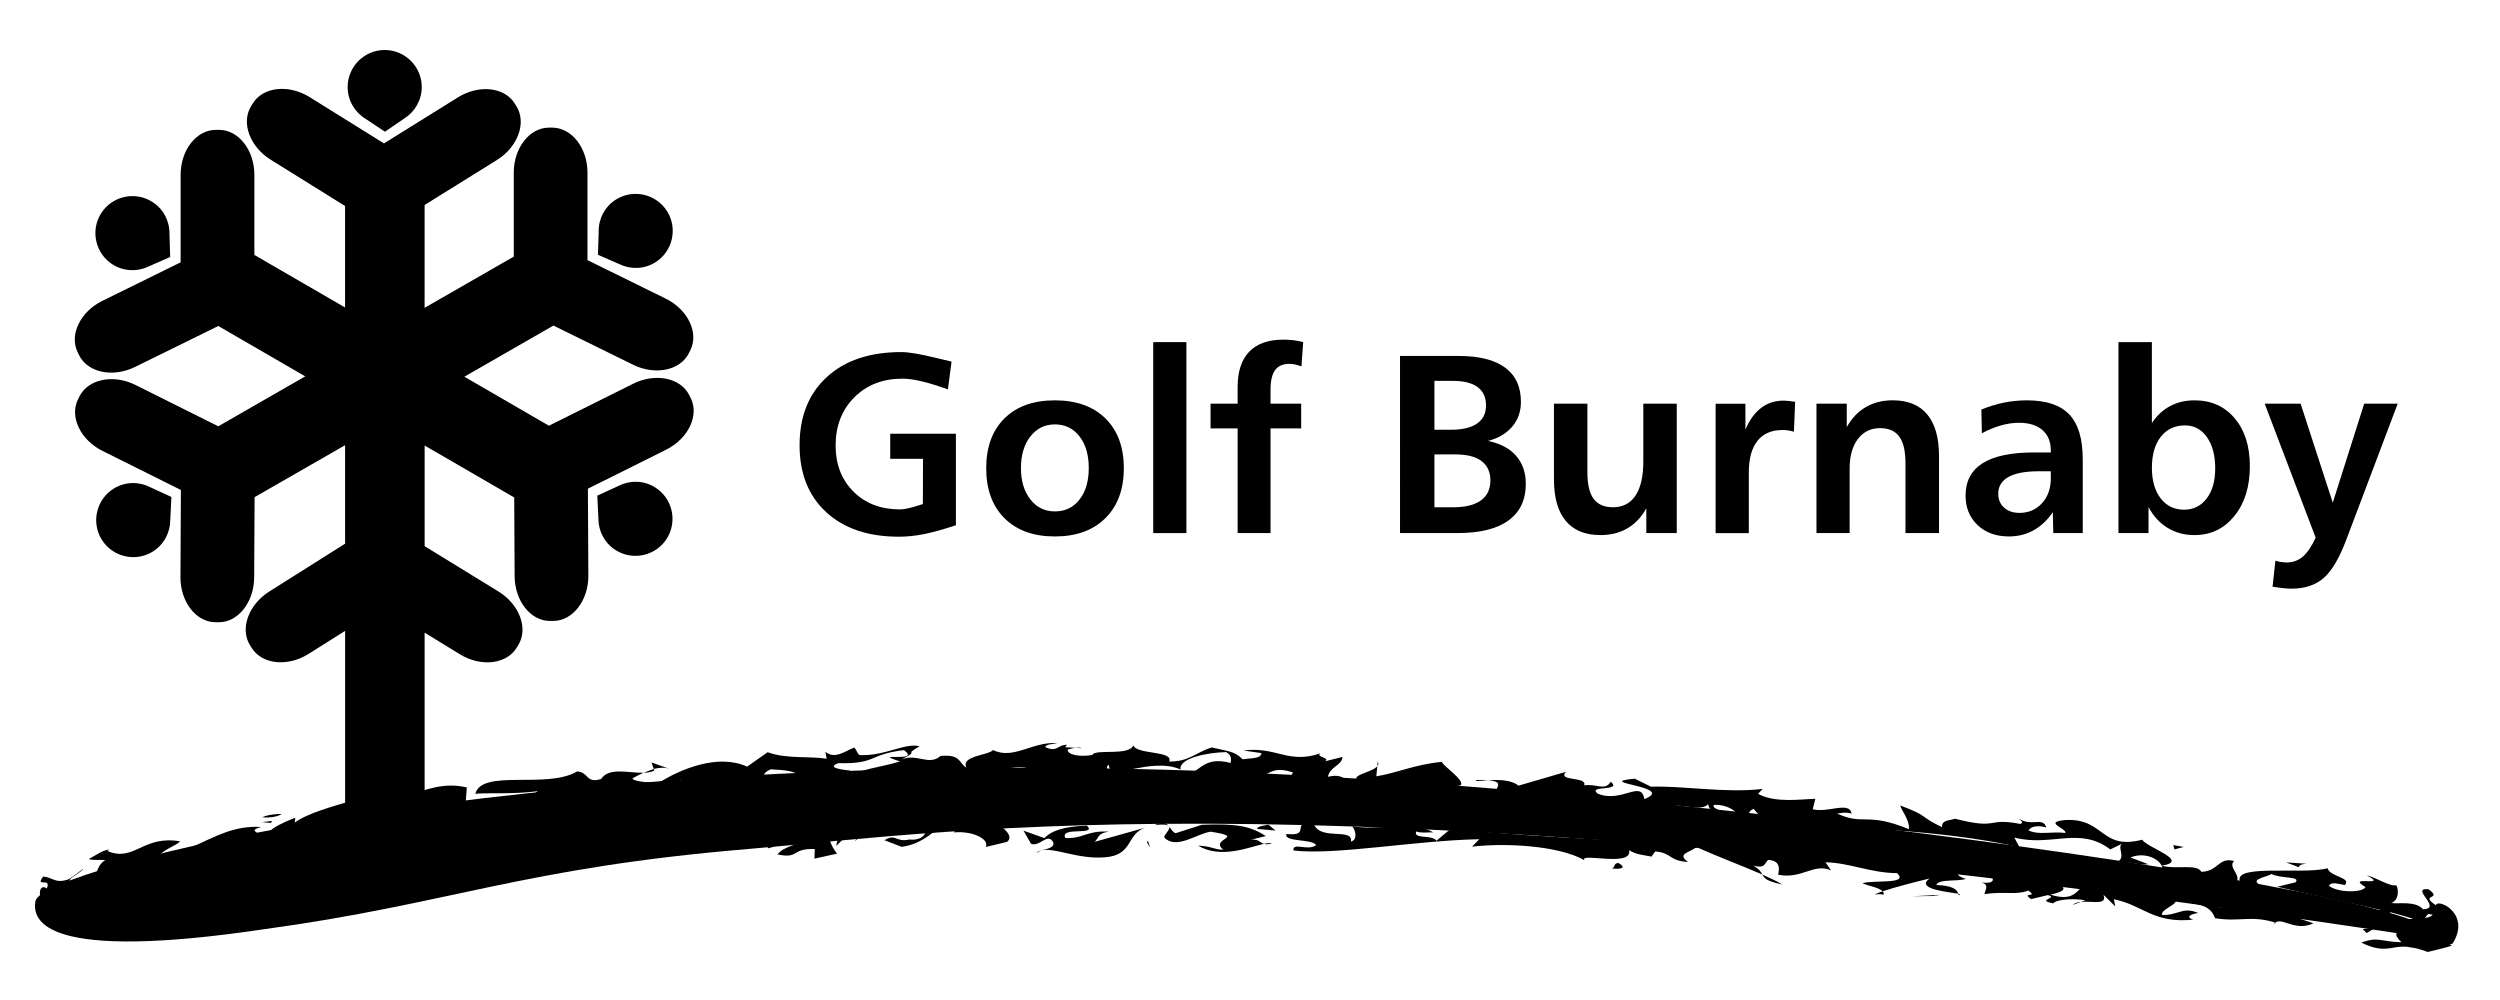 <?xml version="1.0" encoding="utf-8"?>
<!-- Generator: Adobe Illustrator 15.1.0, SVG Export Plug-In . SVG Version: 6.00 Build 0)  -->
<!DOCTYPE svg PUBLIC "-//W3C//DTD SVG 1.1//EN" "http://www.w3.org/Graphics/SVG/1.1/DTD/svg11.dtd">
<svg version="1.1" id="Layer_1" xmlns="http://www.w3.org/2000/svg" xmlns:xlink="http://www.w3.org/1999/xlink" x="0px" y="0px"
	 width="500px" height="200px" viewBox="56 296 500 200" enable-background="new 56 296 500 200" xml:space="preserve">
<g>
	<path d="M246.309,368.319l-0.722,5.556c-0.186-0.068-0.447-0.159-0.798-0.271c-3.541-1.248-6.302-1.87-8.279-1.87
		c-3.954,0-7.175,1.248-9.661,3.747c-2.482,2.503-3.727,5.714-3.727,9.637c0,3.754,1.189,6.825,3.565,9.197
		c2.376,2.378,5.477,3.565,9.3,3.565c0.863,0,2.125-0.271,3.789-0.821c0.364-0.113,0.633-0.199,0.798-0.244l0.027-9.053h-6.557
		v-5.009h13.137v18.297c-2.613,0.866-4.769,1.466-6.484,1.794c-1.712,0.333-3.349,0.499-4.91,0.499
		c-6.151,0-11.002-1.637-14.55-4.909c-3.549-3.277-5.322-7.736-5.322-13.393c0-5.749,1.815-10.29,5.438-13.622
		c3.618-3.332,8.585-5,14.905-5c1.516,0,3.875,0.396,7.079,1.2C244.651,367.93,245.642,368.164,246.309,368.319z"/>
	<path d="M266.978,376.068c4.284,0,7.653,1.207,10.104,3.614c2.452,2.406,3.683,5.734,3.683,9.97c0,4.223-1.234,7.551-3.692,9.984
		c-2.462,2.438-5.824,3.655-10.095,3.655c-4.277,0-7.632-1.214-10.07-3.641c-2.444-2.424-3.665-5.759-3.665-9.999
		c0-4.236,1.218-7.561,3.648-9.97C259.325,377.272,262.688,376.068,266.978,376.068z M266.978,380.879
		c-2.015,0-3.644,0.804-4.902,2.41c-1.251,1.599-1.885,3.71-1.885,6.319c0,2.588,0.633,4.686,1.885,6.278
		c1.251,1.595,2.888,2.396,4.902,2.396c2.042,0,3.686-0.791,4.92-2.369c1.241-1.578,1.853-3.679,1.853-6.305
		c0-2.644-0.618-4.762-1.863-6.347C270.643,381.673,269,380.879,266.978,380.879z"/>
	<path d="M286.644,364.424h6.636v38.194h-6.636V364.424z"/>
	<path d="M316.639,364.424l-0.352,4.861c-0.482-0.182-0.924-0.313-1.32-0.398c-0.396-0.08-0.756-0.121-1.074-0.121
		c-1.297,0-2.256,0.416-2.865,1.255c-0.617,0.839-0.92,2.141-0.92,3.902v2.816h6.129v4.937h-6.129v20.938h-6.581v-20.938h-5.413
		v-4.937h5.412v-3.314c0-3.125,0.773-5.487,2.324-7.093c1.555-1.602,3.831-2.406,6.821-2.406c0.715,0,1.402,0.041,2.068,0.124
		C315.408,364.135,316.039,364.259,316.639,364.424z"/>
	<path d="M336.006,367.191h11.74c4.07,0,7.166,0.777,9.277,2.331c2.109,1.551,3.162,3.837,3.162,6.842
		c0,1.925-0.57,3.576-1.721,4.934c-1.145,1.365-2.764,2.328-4.861,2.892c2.441,0.499,4.318,1.488,5.611,2.967
		c1.297,1.481,1.945,3.348,1.945,5.611c0,3.208-1.162,5.648-3.475,7.33c-2.318,1.682-5.723,2.516-10.211,2.516h-11.469V367.191
		L336.006,367.191L336.006,367.191z M342.885,372.176v9.772h3.314c2.293,0,4.037-0.413,5.223-1.245
		c1.189-0.829,1.781-2.036,1.781-3.613c0-1.613-0.555-2.833-1.672-3.665c-1.117-0.829-2.75-1.245-4.912-1.245h-3.734V372.176z
		 M342.885,386.888v10.569h3.74c2.428,0,4.277-0.457,5.549-1.372c1.273-0.915,1.904-2.242,1.904-3.988
		c0-1.695-0.59-2.991-1.766-3.878c-1.184-0.891-2.908-1.334-5.191-1.334h-4.236V386.888z"/>
	<path d="M366.793,376.739h6.686v13.738c0,2.393,0.408,4.153,1.244,5.285c0.832,1.127,2.125,1.691,3.863,1.691
		c1.98,0,3.486-0.784,4.525-2.355c1.037-1.571,1.553-3.844,1.553-6.817v-11.545h6.686v25.877h-6.086v-4.961
		c-0.963,1.762-2.223,3.099-3.775,4.007c-1.555,0.903-3.352,1.358-5.396,1.358c-3.039,0-5.354-0.942-6.932-2.83
		s-2.369-4.647-2.369-8.29V376.74h0.002V376.739z"/>
	<path d="M415.029,376.368l-0.244,5.982c-0.354-0.116-0.715-0.203-1.096-0.261c-0.385-0.055-0.783-0.085-1.197-0.085
		c-2.193,0-3.867,0.729-5.016,2.183c-1.146,1.455-1.715,3.568-1.715,6.343v12.092h-6.637v-25.879h5.957v5.161
		c0.83-1.925,1.881-3.374,3.152-4.333c1.271-0.966,2.771-1.447,4.502-1.447c0.299,0,0.635,0.021,0.996,0.062
		C414.107,376.22,414.535,376.285,415.029,376.368z"/>
	<path d="M443.803,387.211v15.406h-6.707v-13.986c0-2.393-0.404-4.16-1.236-5.298c-0.818-1.139-2.105-1.705-3.852-1.705
		c-1.855,0-3.336,0.725-4.436,2.18c-1.102,1.454-1.646,3.441-1.646,5.944v12.861h-6.633v-25.877h6.059v4.689
		c0.98-1.764,2.248-3.098,3.803-4.002c1.555-0.912,3.352-1.362,5.396-1.362c3.039,0,5.344,0.945,6.904,2.833
		C443.021,380.782,443.803,383.553,443.803,387.211z"/>
	<path d="M472.549,387.858v14.755h-5.887l-0.1-4.185c-1.078,1.597-2.357,2.806-3.836,3.624c-1.482,0.822-3.125,1.238-4.938,1.238
		c-2.588,0-4.686-0.76-6.281-2.283c-1.596-1.52-2.393-3.482-2.393-5.896c0-2.869,1.137-5.028,3.414-6.466
		c2.279-1.437,5.684-2.156,10.223-2.156h3.412v-0.371c0-1.764-0.553-3.132-1.67-4.102c-1.111-0.973-2.682-1.458-4.711-1.458
		c-1.148,0-2.338,0.175-3.578,0.522c-1.242,0.351-2.518,0.87-3.83,1.568l-0.098-4.738c1.545-0.629,3.064-1.101,4.563-1.396
		c1.496-0.295,3.002-0.447,4.512-0.447c3.889,0,6.725,0.946,8.512,2.833C471.656,380.782,472.549,383.77,472.549,387.858z
		 M463.822,390.251c-2.709,0-4.75,0.378-6.115,1.134c-1.375,0.757-2.059,1.885-2.059,3.381c0,1.127,0.389,2.049,1.168,2.754
		c0.783,0.705,1.809,1.059,3.066,1.059c1.832,0,3.332-0.646,4.512-1.934c1.182-1.285,1.77-2.957,1.77-4.996v-1.399L463.822,390.251
		L463.822,390.251z"/>
	<path d="M479.701,364.424h6.676v16.18c0.984-1.479,2.191-2.603,3.629-3.376c1.439-0.774,3.07-1.159,4.898-1.159
		c3.342,0,6.02,1.196,8.041,3.593c2.018,2.394,3.027,5.584,3.027,9.572c0,4.088-1.029,7.409-3.092,9.959
		c-2.064,2.551-4.721,3.826-7.98,3.826c-2.012,0-3.807-0.48-5.383-1.447c-1.576-0.959-2.852-2.353-3.814-4.16v5.205h-6.01v-38.194
		L479.701,364.424L479.701,364.424z M493.014,381.081c-2.043,0-3.662,0.757-4.85,2.27c-1.188,1.513-1.783,3.582-1.783,6.206
		c0,2.564,0.584,4.6,1.746,6.109s2.727,2.27,4.688,2.27c1.877,0,3.387-0.75,4.523-2.244c1.137-1.497,1.705-3.49,1.705-5.983
		c0-2.626-0.551-4.72-1.656-6.281C496.279,381.858,494.824,381.081,493.014,381.081z"/>
	<path d="M508.941,376.739h7.182l6.432,19.796l6.283-19.796h6.701l-10.221,27.051c-1.395,3.739-2.91,6.336-4.545,7.777
		c-1.643,1.446-3.797,2.168-6.477,2.168c-0.445,0-0.979-0.033-1.605-0.099c-0.625-0.065-1.352-0.166-2.18-0.3l0.57-5.208
		c0.369,0.117,0.727,0.207,1.086,0.266c0.359,0.055,0.713,0.088,1.061,0.106c1.299,0,2.398-0.378,3.305-1.142
		c0.906-0.771,1.773-2.039,2.602-3.817L508.941,376.739z"/>
</g>
<g>
	<path d="M205.772,465.789c-45.476,3.789-59.506,10.944-96.981,16.06c-43.85,6.52-46.434-1.608-45.698-5.664
		c1.187-6.539,94.464-30.649,232.425-26.039c98.554,3.304,257.103,25.774,246.817,33.531
		C321.852,450.084,247.76,462.293,205.772,465.789z"/>
</g>
<g>
	<g>
		<g>
			<g>
				<g>
					<g>
						<polygon points="205.734,463.571 208.461,463.875 209.185,462.368 						"/>
						<path d="M218.879,467.726l4.524-0.992c-2.977-3.957,0.67-3.041-6.745-5.432c-2.468,0.873-7.888,2.789-7.028,4.356
							c1.799-0.316,4.319-2.138,7.035-1.854c-1.038,1.311-3.926,1.396-5.161,3.083c4.446,0.932,2.659-1.255,7.458-1.078
							L218.879,467.726z"/>
						<path d="M223.951,463.106c-0.368,0.756-0.743,1.506-0.623,2.09C223.7,464.438,225.862,463.365,223.951,463.106z"/>
						<path d="M226.698,462.446c2.908-0.081,0.082,1.545,0.384,1.748l3.087-2.961L226.698,462.446z"/>
						<path d="M238.765,461.709l1.348-0.337C239.625,460.969,239.252,461.347,238.765,461.709z"/>
						<path d="M244.686,460.997c-1.245-0.846-2.709-0.196-4.573,0.375l0.199,0.154c1.709,0.681,0.275,2.699-2.431,2.375
							c-2.764,0.637-2.661-1.285-4.992,0.147l3.442,1.317C240.689,464.799,243.007,461.88,244.686,460.997z"/>
						<path d="M238.765,461.709l-1.56,0.237C237.926,462.217,238.38,461.994,238.765,461.709z"/>
						<polygon points="232.693,461.922 231.232,462.44 231.647,463.224 						"/>
						<path d="M254.566,460.313c-0.547,2.637-7.097,0.078-7.753,2.168c3.903-0.344,7.114,1.438,6.34,2.916l4.264-1.027
							C258.795,463.315,256.892,461.444,254.566,460.313z"/>
						<path d="M263.299,466.584l0.973-0.495C263.809,466.224,263.413,466.364,263.299,466.584z"/>
						<path d="M284.959,461.558l-10.025,2.809c0.922-0.877,0.522-1.684,2.822-2.039c-4.473-0.258-5.006,1.427-8.695,1.281
							c-1.183-2.416,6.501-0.363,4.319-2.484c-2.592,0.13-6.485,0.368-8.5,2.496l-4.181-1.488l1.509,2.623
							c1.681,0.705,3.28-2.242,4.37-0.404c0.557,1.133-1.101,1.396-2.263,1.726c2.638-0.63,7.299,1.832,12.652,1.385
							C282.636,467.067,281.24,462.884,284.959,461.558z"/>
						<polygon points="285.399,464.493 286.054,465.535 285.579,464.132 						"/>
						<path d="M296.377,460.956l-5.264,1.686c-0.564-0.225-0.884-0.793-1.258-1.277c0.223,0.613-1.193,1.664-0.963,2.181
							c2.42,2.414,6.401-0.787,9.228-1.209c7.439,1.155-0.351,1.302,2.544,3.617c-2.08-0.076-2.152-0.685-5.047-0.829
							c4.531,2.74,10.246,0.277,13.175-0.354c-0.84-0.248-1.039-1.019-2.655-0.814l3.036-0.75
							C306.06,461.221,303.38,460.685,296.377,460.956z"/>
						<path d="M286.977,461c1.953-0.203,2.689-0.021,2.852,0.315C289.312,460.663,288.652,460.192,286.977,461z"/>
						<path d="M310.381,464.728c-0.326-0.156-0.873-0.106-1.588,0.037C309.156,464.882,309.625,464.909,310.381,464.728z"/>
						<path d="M307.432,461.801l3.686,0.313l-1.43-1.17C309.18,461.069,307.355,461.206,307.432,461.801z"/>
						<path d="M447.633,474.742c-0.229-1.028-1.521-1.64-4.375-1.736c0.479-1.278,4.115-0.644,5.912-1.224
							c-3.65-1.234,0.229-1.523-0.588-2.889c-4.168-0.557-6.199,0.959-10.637,0.151c0.264-0.351,0.244-0.938-0.289-1.451
							c-5.463,0.251-14.711,0.653-19.855-0.979c-5.021-0.945-8.842-0.649-14.449-0.551c-18.268-2.209-37.465-2.199-57.139-4.354
							l-2.916,2.435c-0.893-1.313-4.682-0.218-4.053-1.847c1.055,0.368,2.102,0.147,3.395,0.179
							c-4.127-2.455-11.209-0.262-16.242-1.244c0.566,0.467,1.326,2.72-0.213,3.076c0.48-2.836-5.98-0.117-7.387-3.431
							c-5.047-0.933-0.246,2.479-5.508,1.921c-0.588,1.668,5.033,0.901,5.949,2.211c-1.676,1.303-4.748-0.678-4.539,1.09
							c8.402,0.989,24.162-1.998,37.156-2.256l-1.445,1.495c6.668-0.801,17.373-0.22,22.477,2.706
							c-1.137-1.605,9.674,1.475,8.932-1.991c1.617,0.901,2.133,0.804,4.486,1.269l0.727-1.034c3.385,0.271,2.711,1.903,6.588,2.106
							c-2.414-1.67,0.434-1.873,1.664-2.998c4.316,1.978,9.367,3.834,13.209,5.52c-0.27-0.496-0.588-1.063-1.885-1.814
							c2.645,0.752,2.301-0.691,3.057-1.119c2.59,0.155,2.156,2.021,1.953,2.953c4.699,0.99,7.146-2.406,10.592-0.863l-1.117-1.618
							c4.941,0.106,8.881,2.125,14.334,2.173c2.4,2.316-4.609,1.316-6.932,2.011c1.059,0.533,3.369,0.86,4.033,1.619
							c2.418-0.808,6.42-1.853,9.393-2.555C438.936,473.834,445.797,474.396,447.633,474.742z"/>
						<path d="M432.516,474.261c-0.684,0.244-1.273,0.471-1.621,0.667c0.535-0.079,1.033-0.168,1.813,0.007
							C432.809,474.685,432.715,474.463,432.516,474.261z"/>
						<path d="M447.633,474.742l0.088,0.243C448.27,474.903,448.098,474.832,447.633,474.742z"/>
						<polygon points="417.107,466.419 417.795,466.618 418.674,466.763 						"/>
						<path d="M412.457,472.894c-0.996-0.609-2.389-1.275-3.975-1.971C408.875,471.647,409.211,472.212,412.457,472.894z"/>
						<path d="M379.65,468.578c-1.029,0.192-0.482,0.69-1.229,1.124C380.512,469.911,381.246,469.476,379.65,468.578z"/>
						<polygon points="438.395,475.251 442.541,475.203 444.092,474.959 						"/>
						<path d="M522.326,477.224c-3.379-2.25-8.832-1.849-13.242-2.773c-8.291-0.124-1.531,3.758-9.309,2.999l1.795-3.519
							c-7.773-0.731-18.709-2.867-25.668-0.371c-0.541-0.52-1.84-1.23,0.232-1.533c-5.197-0.444-3.291,4.942-10.051,2.914
							c6.713-1.533-1.865-2.416,0.158-4.489l1.047-0.147c-4.422-0.255-10.363,0.344-13.234-0.141
							c-0.223,0.928,2.141,2.668-1.742,2.355c1.543,0.36,0.803,1.36,0.561,2.303c4.129-0.616,6.234,0.265,8.795-0.709
							c2.105,1.479-1.551,0.23,0.547,1.707l3.354-0.799c2.322,0.562-2.582,0.978,1.076,1.645c0.504-0.674,3.576-1.104,6.447-0.612
							l-0.883,0.327c2.27-0.23,5.314,0.75,4.486-1.438l2.361,2.345l-0.285-1.45c5.979,1.244,7.844,4.889,15.857,4.094
							c-1.826-0.648-0.021-1.191,1.014-1.337c-3.141-1.358-4.133,0.567-7.244,0.382c-0.289-1.451,5.156-2.479,1.514-3.771
							c3.898,2.151,7.791,0.739,9.104,4.428c4.916,0.815,7.008-0.619,11.924,0.839l-0.219,0.492
							c1.225-2.169,3.947,1.571,7.979-0.307l-2.578-0.855c0.244-0.928,1.531-0.794,3.357-0.732c-0.25,0.338-0.25,0.338,0.275,0.871
							c0.756-1.606,6.457-1.104,7.238-1.504c-2.352-0.607-5.445,0.368-8.289,0.438C520.25,478.084,520.006,476.627,522.326,477.224z
							"/>
						<path d="M470.521,476.995l1.689-0.62C471.541,476.44,470.928,476.606,470.521,476.995z"/>
						<path d="M543.18,477.049c-3.502-2.328,1.563-1.015-1.486-3.2c-3.854-0.369,2.945,3.877-1.078,4.012
							c-1.492-1.774-5.119-1.004-6.352-1.266c1.646-0.595,1.443-2.947,0.982-3.539c-1.381,0.26-3.848-1.488-5.93-2.011
							c4.789,2.538-4.469-0.161-0.203,2.373c-0.629,1.168-5.566,1.142-7.289-0.241c0.324-0.917,1.85-0.392,3.148-0.165
							c1.41-1.54-3.025-1.637-3.443-3.362c-5.336,1.427-20.791-1.266-17.051,3.441c1.533,1.049,3.105,0.307,4.918,0.443
							c-4.889-1.623,0.318-2.121,0.871-2.743c2.025,1.014,5.941,0.401,4.842,1.674l-3.656,0.884
							c5.373,1.311,11.764,2.631,18.279,4.078c3.225,0.732,6.59,1.506,9.465,2.551c2.6,1.303,0.406,0.502,2.758-1.424l-4.861-0.445
							l5.445,0.817c-0.787,0.994-3.377,0.711-5.449,0.959l2.301,2.995c-1.541-0.413-3.104-0.223-2.838-1.141
							c-2.07,0.853-1.285,1.646-0.26,2.705c-4.133-0.082-4.66-1.207-8.025,0.09c3.232,1.539,4.721,1.285,6.336,1.014
							c0.805-0.137,1.65-0.275,2.752-0.199l1.887,0.313l1.148,0.327l0.633,0.216l0.338,0.124l0.172,0.068
							c8.305-1.99,2.873-0.982,4.994-1.701C550.295,478.761,543.52,475.574,543.18,477.049z"/>
						<polygon points="529.322,482.616 531.129,481.505 528.535,481.815 						"/>
						<path d="M532.689,477.155c0.006,0.589-1.033,0.72-1.025,1.308C534.773,479.28,534.512,478.421,532.689,477.155z"/>
						<path d="M517.373,468.749l-4.158-0.275l2.563,0.978C515.818,468.858,516.846,468.776,517.373,468.749z"/>
						<path d="M487.742,470.978c5.676,0.564,8.279-0.31,14.424,2.039c3.398-1.207-0.936-3.465,0.656-4.806
							c-3.115-0.881-3.18,2.101-6.543,2.146c-0.986-1.674-4.848-0.396-7.922-1.207C488.646,469.826,488.541,470.521,487.742,470.978
							z"/>
						<path d="M469.053,462.592c-2.596-0.348-5.359,0.472-7.322-0.499c0.408-0.9,2.002-1.042,3.537-0.598
							c-0.74-2.245-2.912-0.042-5.537-1.809c0.219,0.258,1.186,0.75,0.34,1.104c-6.918-1.344-4.133,1.244-13.057-1.045
							c-1.381,0.42-2.67,0.261-2.615,1.691c-4.938-2.387-2.338-2.078-8.352-4.336c0.146,0.846,1.967,2.967,1.717,4.729
							c-8.463-3.473-8.969-0.657-14.346-3.115c0.641-0.031,1.424-0.393,2.916,0.007c-0.461-2.555-4.738-0.075-7.791-0.874
							l0.525-2.08c-2.91,0.045-7.998,0.901-11.457-1l0.928-0.98c-7.502,0.884-16.008-0.68-22.332-0.443l-3.256-1.611
							c-8.762,0.846,8.504,1.504,1.914,4.095c-0.604-3.968-4.561,0.874-9.332-1.101c-2.18-1.74,5.039-0.375,2.623-2.373
							c-1.252,1.892-2.668,0.352-5.326,0.713c0.723-1.836-5.449-0.72-3.652-2.701l-9.48,2.765c-1.398-1.183-4.084-1.217-6.074-1.083
							c4.969,0.382-1.572,2.699,3.93,3.982c8.17-0.297,21.758,0.205,31.77,2.121c1.348-2.479,6.49,0.64,8.303-1.316
							c0.154,0.846,0.85,1.626,1.016,2.477c6.566,0.082-1.396-1.564,0.279-2.349c2.891-0.062,5.037,1.712,4.684,2.624
							c4.648,0.598,0.586-0.653,3.105-1.818l2.76,3.146c14.625,0.591,34.105,0.829,50.428,4.518l-1.031-1.925
							c7.371,1.922,13.061-2.307,19.188,2.376l2.469-1.2c-1.348,0.691,0.926,2.84-1.193,3.758c2.109-0.306,4.178,0.664,6.357,0.414
							l-3.604-1.369c2.818-1.131,5.568,0.203,6.248,1.653c5.834-0.965-2.861-3.555-3.896-5.202
							c-8.316,2.163-7.488-4.287-15.252-3.939C464.355,460.416,469.465,461.698,469.053,462.592z"/>
						<path d="M478.131,468.743l1.201-0.313L478.131,468.743z"/>
						<path d="M353.621,452.044c-0.588-0.052-1.281-0.072-2.217-0.063C350.621,452.374,351.846,452.151,353.621,452.044z"/>
						<polygon points="488.352,469.147 488.334,469.128 488.275,469.138 						"/>
						<polygon points="492.734,465.384 490.646,465.017 490.893,465.879 						"/>
						<path d="M331.539,448.31l-0.076,0.933C331.67,448.967,331.77,448.664,331.539,448.31z"/>
						<path d="M271.11,445.563l1.313,0.076C272.012,445.478,271.544,445.498,271.11,445.563z"/>
						<path d="M126.494,456.106c-3.825,1.152-8.932,2.489-11.565,4.422l0.13-0.974c-2.015,0.747-8.454,3.449-3.859,4.329l0.908-0.99
							c4.672-2.199,3.813,0.969,7.724,0.98c4.538-1.107,6.693-5.082,10.936-4.76c1.792-0.336,1.633,0.641,1.197,1.41
							c4.16-0.271,5.432-3.166,8.241-3.871c1.963,6.812,12.525-3.375,19.147,0.464c3.823-1.003,9.076-0.759,13.911-2.599
							c-2.489,1.986,4.676-0.25,3.75,1.836c1.09-4.318,14.375,0.842,14.911-4.412c6.828,1.021,0.254-0.367,8.111,0.354
							c0.014,0.581-1.286,0.667-1.795,0.804c3.136,0.86,4.614-2.488,7.285-0.233c6.251,0.12,0.98-1.444,4.624-3.009
							c6.53,0.332,4.728,1.107,8.399,3.096c0.488-2.493,4.394-1.514,7.537-2.833c-0.801-0.103-5.24-0.481-2.373-1.492
							c7.574,0.213,6-1.767,13.085-2.603c3.638,2.649-7.068,0.24-0.798,2.262c-4.448,1.372-7.846,1.324-10.18,3.376
							c5.999,0.007,13.285-0.595,19.831-1.901c3.645,0.344-1.839,1.301,1.018,1.537c6.501,1.189,9.967-2.809,15.166-1.609
							l-1.077,1.41c3.167-1.898,11.46,0.371,17.494-0.479c-0.764-0.732-1.256-1.217-0.458-1.667
							c-0.158,3.544,8.431-1.679,14.323,0.948c-0.409-2.276,5.418-3.406,9.098-3.479c1.271,0.667,0.955,1.582,0.921,2.169
							c-5.948-1.529-5.886,2.229-10.638,3.18c3.975-1.121,10.432,0.373,13.924-1.145l-1.416,1.708
							c5.436,0.499,4.944-3.774,10.579-1.842l-0.629,1.261c11.498,0.372,24.811,3.535,34.189,1.296
							c0.879-1.011-3.584-3.848-3.766-4.679c-5.563,0.553-8.854,2.201-13.109,2.895l0.186-2.023
							c-1.037,1.331-6.127,1.85-3.402,3.101c-3.473,0.843-2.488-1.937-6.479-0.977c0.439-2.107,2.791-2.208,2.93-3.972l-3.486,0.862
							c1.129-0.767-2.012-0.821-0.922-1.592c-6.471,2.221-8.809-1.417-15.439-0.563l3.636,0.522
							c-0.078,1.183-2.162,0.966-3.75,1.245c-1.726-1.717-2.805-1.53-6.153-2.376c-2.937,0.812-4.621,2.909-8.545,2.815
							c0.898-2.218-6.49-1.338-7.188-3.238c-0.884,2.207-7.622,0.64-8.189,1.918c-2.104,0.412-4.972,0.105-4.944-1.057
							c0.303-0.076,0.932-0.291,1.582-0.371l-2.09-0.104l0.371-0.491c-1.867-0.048-1.895,1.578-4.318,0.478
							c0.027-0.59,1.341-0.59,2.417-0.813c-5.003-0.378-8.736,3.399-12.886,1.382c-0.821,1.053-6.57,1.156-5.305,3.524
							c-1.558-0.812-0.983-2.753-5.178-2.341c-2.383,2.06-4.703-0.623-7.866,0.731c4.194-2.194,0.003-0.581,3.676-2.668
							c-2.878-0.766-7.072,2.025-12.044,1.761c-0.525-0.455-0.525-1.049-1.059-1.51c-1.832,0.75-3.902,2.407-5.755,0.844
							l0.272,1.405c-3.4-0.575-8.097,0.082-11.804-1.313l-4.115,2.886c-5.831-2.665-13.343,0.512-17.647,3.221
							c-2.094,0.007-5.233-0.274-5.268-0.877c0.461-0.237,1.252-0.698,2.181-1.124c-3.061,0.069-6.921-1.154-8.465,1.256
							c-3.074,0.945-2.424-1.353-4.789-1.523c-6.059,3.613-18.972-0.574-20.382,4.473c2.586-0.244,7.588,0.145,12.512-0.52
							c-1.251,0.699-0.145,1.544-1.963,1.818c-4.9,0.743-7.626-0.76-12.48,0.557l0.244-3.11
							C140.474,451.276,133.7,459.621,126.494,456.106z"/>
						<path d="M190.013,449.815l-3.727-1.319l0.467,1.296C187.856,449.507,188.992,449.428,190.013,449.815z"/>
						<path d="M186.753,449.792l-2.056,0.76c0.794-0.023,1.547-0.134,2.187-0.438L186.753,449.792z"/>
						<path d="M112.322,458.79c-0.803,0.014-2.383,0.035-3.876,0.646C109.526,459.625,111.603,459.392,112.322,458.79z"/>
						<polygon points="108.336,460.419 110.196,460.584 110.396,460.185 						"/>
						<path d="M117.143,475.558l5.415-2.668c1.148,0.773,7.382-1.435,5.573,0.529c3.002-2.713,10.716-1.967,7.409-4.622
							c-16.338,3.947-39.756,6.127-58.4,8.362l3.025-1.172c-10.375,2.166-12.157-4.313-14.333-1.436
							c0.581,0.723,1.528,1.016,2.422,0.801c-0.929,2.912,4.484-5.479,9.076-3.266l-0.736-0.895c1.223-0.34,1.831-0.014,3.066-0.348
							l-0.613-0.322c2.929-1.957,5.075-2.187,8.461-2.276c0.409,0.753-1.44,0.688-2.395,1.146c1.683,0.491,3.817-1.871,6.379-2.386
							c2.156,0.31,0.218,1.172,0.021,1.574c7.419-2.69,11.373-0.694,16.161-5.418c0.407-0.791-2.233-0.942,0.531-1.771
							c-5.337-0.322-9.211,1.945-13.612,3.939l1.283-0.258c-2.89,4.459-2.986-0.357-8.481,2.596c1.194-1.87,3.761-2.417,4.624-3.4
							c-7.461-1.3-9.204,4.25-14.566,1.918l0.465-0.25c-1.099-0.076-2.715,1.101-4.136,1.856c0.641,0.315,2.213,0.142,3.316,0.207
							c-1.447,0.763-1.757,2.554-2.057,3.373c-2.2-1.138-1.935,1.479-4.784,1.537c-1.461-1.114,1.7-2.06,2.45-3.19l-2.841,2.08
							c-2.83,1.076-3.31-0.389-5.238-0.475c-1.726,2.3,1.729-0.021,0.736,2.375c-2.238-1.616-2.225,4.861,3.423,5.381
							c4.625,1.221,9.991,0.753,13.313,0.018c-2.305,0.192-0.83,1.646-3.661,1.348c1.017,0.383,4.689-0.396,4.686-1.577
							c4.619-1.148,10.514-0.767,14.999-0.179l-1.377-1.057c3.44-2.311,9.369,0.479,15.747-1.578l-0.139-0.007
							c2.052-0.543,3.421-3.641,7.279-3.575C118.789,474.021,116.729,474.183,117.143,475.558z"/>
						<path d="M139.272,469.084l-1.788,2.007c2.376-0.072,4.848-2.678,4.154-3.641c-1.486,0.636-3.634,0.299-3.734,1.281
							C138.201,468.918,138.283,469.499,139.272,469.084z"/>
						<path d="M182.786,461.512c0.818-0.478,0.509-1.065,0.822-1.571c-9.355,1.225-20.718,3.845-24.6,3.252
							c-3.198,0.09-3.342,2.604-7.11,3.914l-2.056-1.307c-1.895,1.438-8.619,0.896-5.841,3.139c0.279,0.189,1.579-1.619,3.448-1.487
							l-0.11,0.979l4.057-1.11l-1.097,1.406c5.924,0.561,3.298-4.212,10.469-4.404l0.368,2.345c4.645-0.739,6.914-1.81,11.239-1.045
							c0,0-0.145-1.183-0.874-0.591c-0.787-0.01-1.932-0.795-1.513-1.571c6.821-2.923-0.887,1.563,4.191,1.76
							c5.765-2.469,17.235-5.229,20.77-3.534c-2.995-1.168,1.103-3.058,4.538-3.231c1.63,0.694-0.956,1.502-1.443,2.255
							c1.602,0.105,2.942,0.588,4.48,0.096c-2.149-1.121-0.96-3.002,2.685-4.136C196.94,455.991,190.899,460.688,182.786,461.512z"
							/>
						<path d="M184.952,459.235c-0.818,0.177-1.172,0.438-1.344,0.705l3.239-0.449L184.952,459.235z"/>
					</g>
				</g>
			</g>
		</g>
	</g>
</g>
<path d="M189.408,403.648c-2.135,3.479-6.718,4.566-10.197,2.428c-2.269-1.396-3.527-3.833-3.527-6.323l-0.227-4.625l4.219-1.935
	c2.238-1.159,5.01-1.159,7.306,0.257C190.462,395.59,191.545,400.169,189.408,403.648L189.408,403.648z M194.148,375.622
	l-0.303-0.602c-1.726-3.458-6.763-4.49-11.191-2.282l-16.868,8.406l-16.909-9.802l17.81-10.228l15.933,7.835
	c4.442,2.187,9.468,1.131,11.173-2.345l0.296-0.601c1.709-3.477-0.522-8.101-4.958-10.284l-15.633-7.694v-17.508
	c-0.004-4.943-3.173-8.987-7.044-8.99h-0.667c-3.875,0-7.027,4.047-7.034,8.994l0.007,16.798l-17.84,10.246v-20.563l14.474-9.005
	c4.188-2.612,5.951-7.443,3.902-10.723l-0.347-0.575c-2.049-3.29-7.158-3.836-11.356-1.227l-14.798,9.207l-14.858-9.249
	c-4.203-2.616-9.309-2.063-11.354,1.22l-0.352,0.571c-2.049,3.287-0.289,8.114,3.914,10.724l14.866,9.252v20.299l-18.139-10.514
	l0.003-16.018c0-4.947-3.168-8.99-7.042-8.99h-0.669c-3.873,0-7.038,4.039-7.041,8.99v17.503l-15.631,7.695
	c-4.44,2.176-6.671,6.811-4.961,10.283l0.292,0.602c1.711,3.469,6.739,4.528,11.177,2.345l16.661-8.193l17.383,10.074l-17.383,9.984
	l-16.575-8.272c-4.43-2.2-9.466-1.173-11.189,2.29l-0.296,0.598c-1.729,3.466,0.479,8.104,4.905,10.311l15.67,7.812l-0.085,17.421
	c-0.027,4.943,3.124,9.011,6.993,9.027l0.673,0.004c3.869,0.017,7.047-4.012,7.079-8.959l0.081-16.056l18.102-10.395v19.697
	l-15.162,9.567c-4.181,2.641-5.914,7.481-3.847,10.751l0.359,0.57c2.069,3.271,7.179,3.789,11.364,1.147l7.286-4.597v40.853h15.904
	v-40.494l7.052,4.322c4.212,2.584,9.314,2.006,11.342-1.291l0.354-0.578c2.018-3.297,0.223-8.113-3.992-10.698l-14.753-9.053v-20.13
	l17.916,10.386l0.083,15.739c0.027,4.951,3.21,8.98,7.079,8.961l0.678-0.004c3.864-0.021,7.007-4.084,6.986-9.028l-0.089-17.421
	l15.664-7.808C193.664,383.722,195.872,379.084,194.148,375.622L194.148,375.622z M76.335,403.902
	c2.136,3.479,6.719,4.572,10.193,2.432c2.276-1.406,3.53-3.854,3.526-6.348l0.225-4.596l-4.205-1.939
	c-2.238-1.162-5.016-1.158-7.314,0.255C75.285,395.845,74.193,400.427,76.335,403.902L76.335,403.902z M76.195,338.71
	c-2.16,3.466-1.092,8.052,2.375,10.211c2.257,1.406,4.989,1.444,7.22,0.341l4.246-1.863l-0.145-4.631
	c0.047-2.524-1.197-5.006-3.488-6.429C82.939,334.175,78.352,335.241,76.195,338.71L76.195,338.71z M132.934,306
	c4.091,0,7.416,3.328,7.416,7.413c0,2.654-1.413,4.991-3.523,6.302l-3.834,2.629l-3.861-2.571c-2.156-1.3-3.603-3.665-3.603-6.36
	C125.531,309.328,128.855,306,132.934,306L132.934,306z M189.429,338.263c2.159,3.465,1.094,8.052-2.373,10.211
	c-2.269,1.413-5.012,1.44-7.244,0.326l-4.225-1.846l0.151-4.61c-0.059-2.527,1.19-5.027,3.486-6.457
	C182.687,333.735,187.272,334.801,189.429,338.263L189.429,338.263z"/>
</svg>
